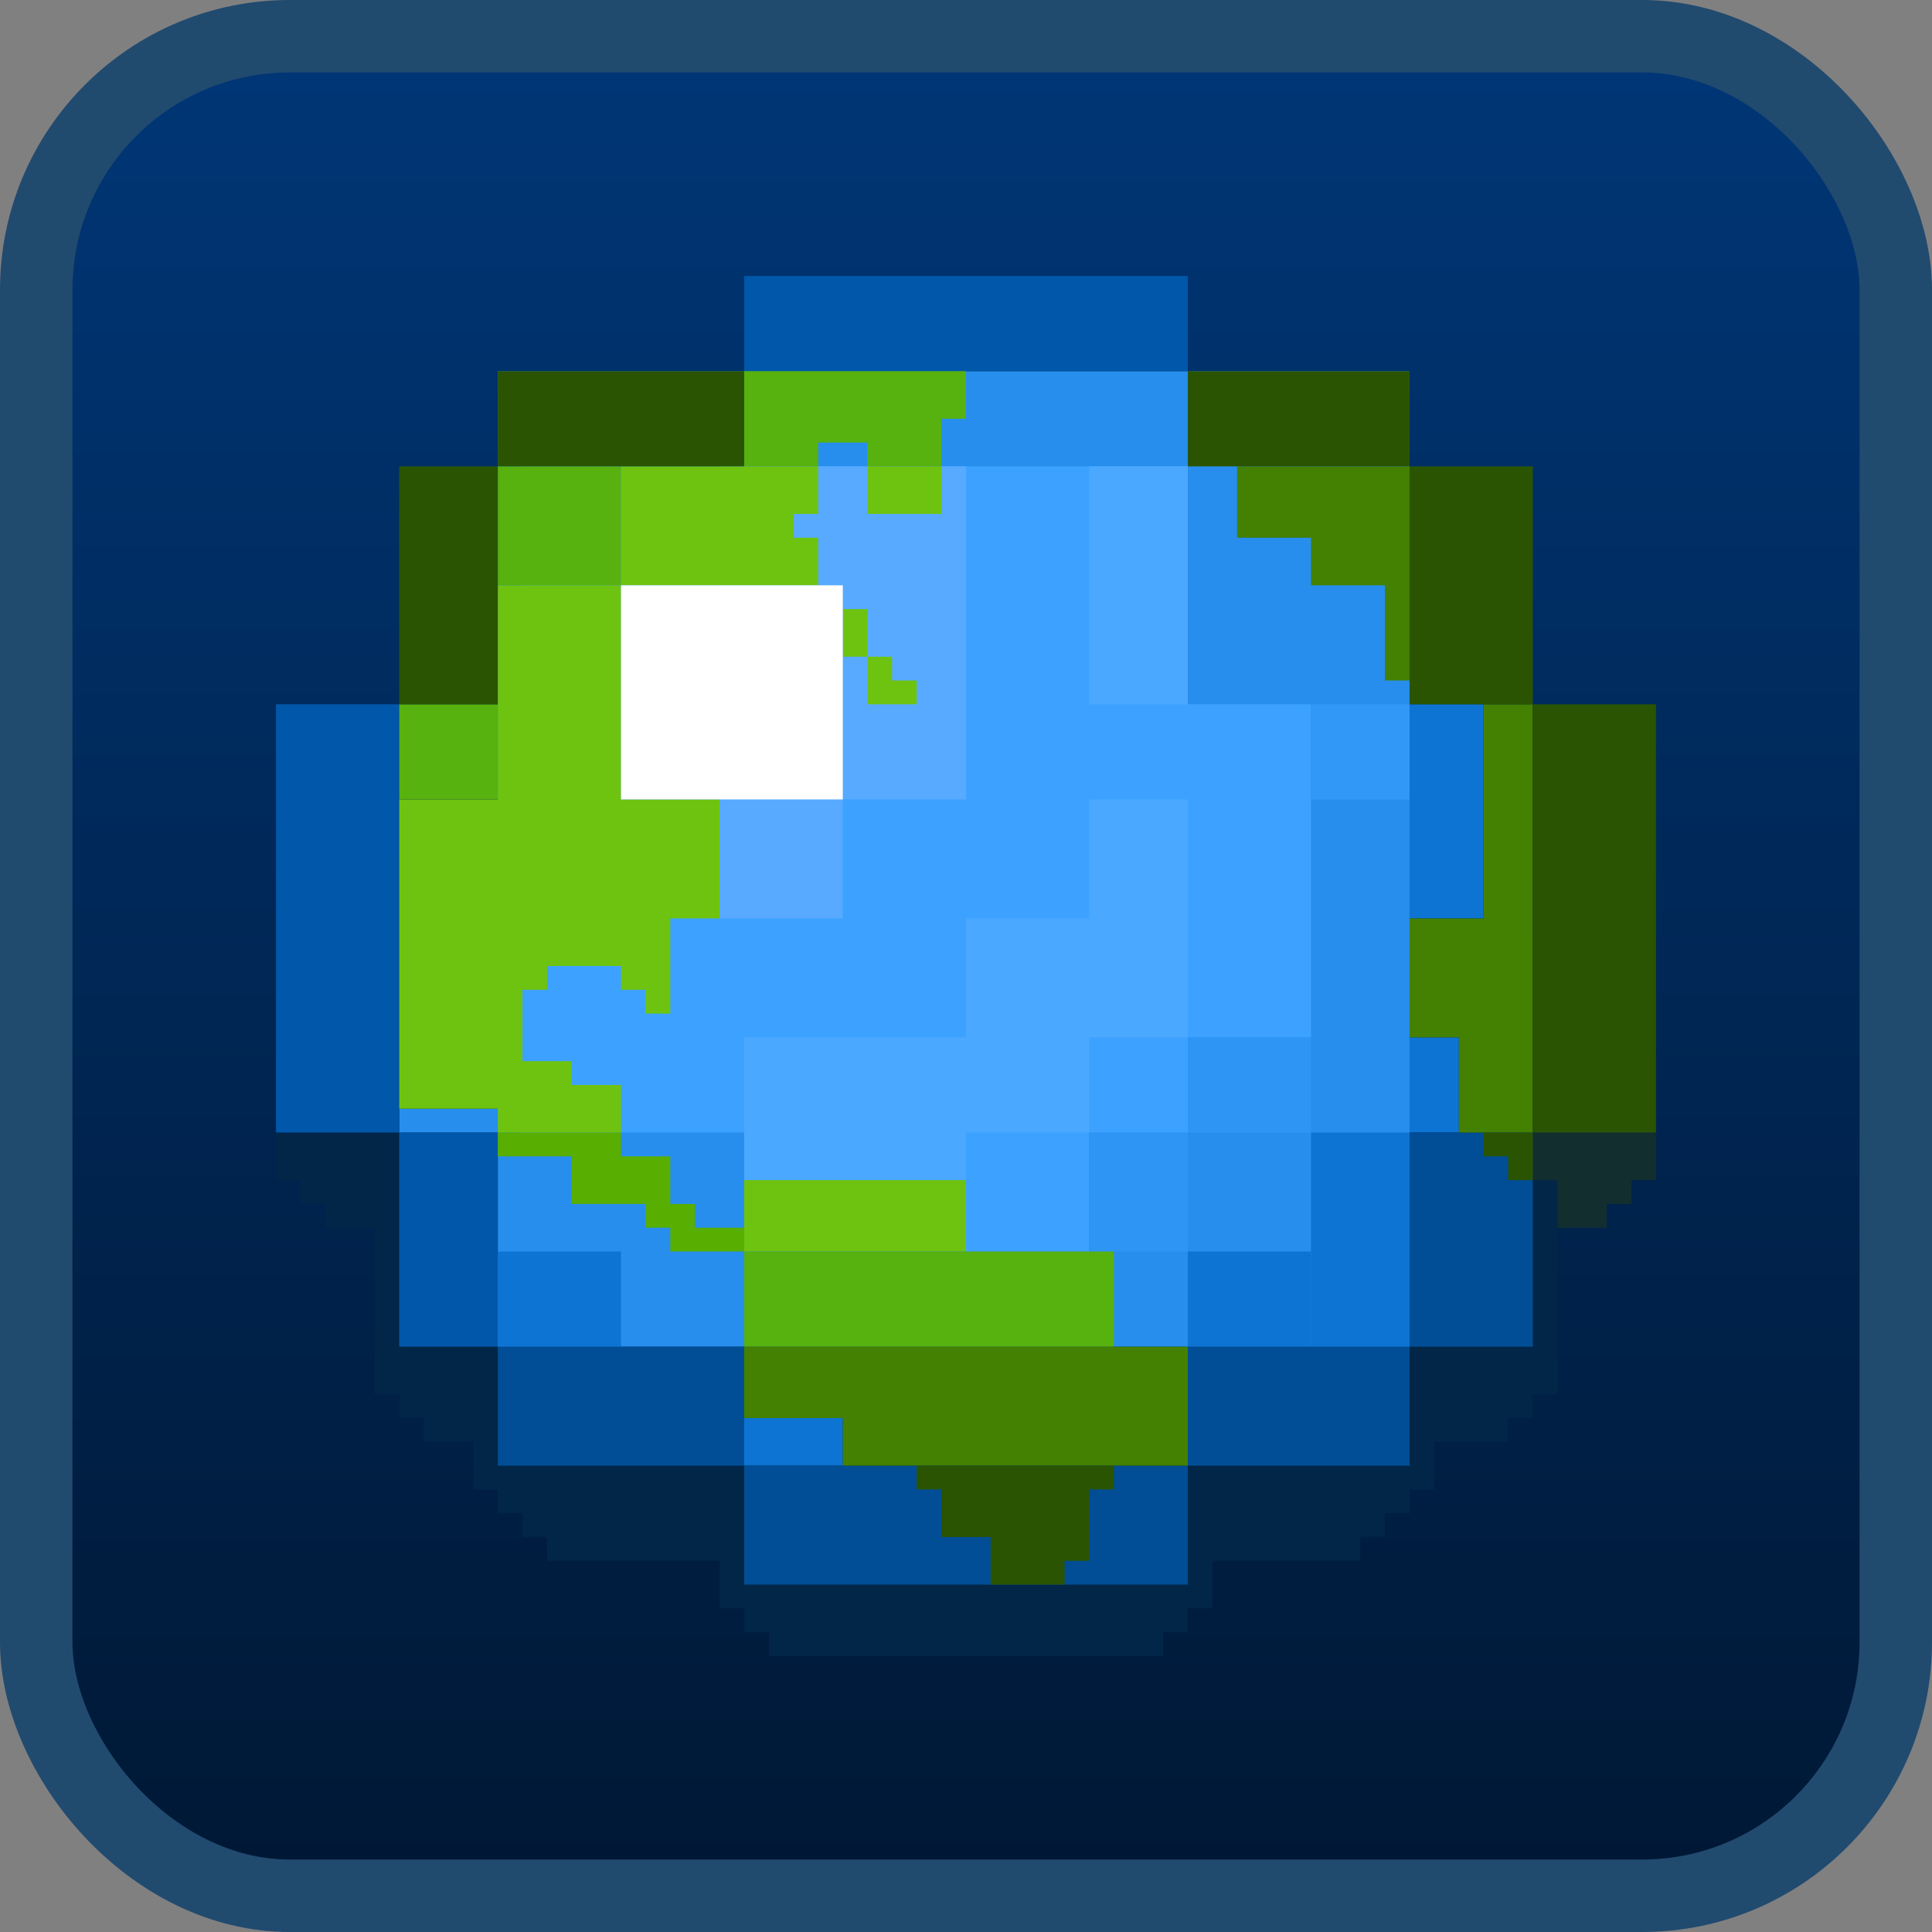 <svg width="56" height="56" viewBox="0 0 56 56" fill="none" xmlns="http://www.w3.org/2000/svg">
<rect x="0" y="0" width="56" height="56" fill="#808080" stroke="none"/>
<rect x="1.05" y="1.05" width="53.9" height="53.9" rx="7.35" fill="url(#paint0_linear_1_62)"/>
<g clip-path="url(#clip0_1_62)">
<path d="M8 34.207V32.828H21.571V34.207H45.143V40.414H44.429V41.103H43.714V41.793H41.571V43.172H40.857V43.862H40.143V44.552H39.429V45.241H35.143V46.621H34.429V47.31H33.714V48H22.286V47.31H21.571V46.621H20.857V45.241H15.857V44.552H15.143V43.862H14.429V43.172H13.714V41.793H12.286V41.103H11.571V40.414H10.857V35.586H9.429V34.897H8.714V34.207H8Z" fill="#012647"/>
<path d="M14.429 10.759H40.857V39.035H14.429V10.759Z" fill="#278EED"/>
<path d="M11.571 32.138H14.429V32.828H11.571V32.138Z" fill="#278EED"/>
<path d="M15.143 13.517H34.429V32.828H15.143V13.517Z" fill="#3DA2FF"/>
<path d="M34.429 20.414H38V30.069H34.429V20.414Z" fill="#3DA2FF"/>
<path d="M28 32.828H31.571V36.276H28V32.828Z" fill="#3DA2FF"/>
<path d="M31.571 32.828H34.429V36.276H31.571V32.828Z" fill="#2E95F4"/>
<path d="M34.429 30.069H38V32.828H34.429V30.069Z" fill="#2E95F4"/>
<path d="M20.857 13.517H28V23.172H20.857V13.517Z" fill="#57AAFF"/>
<path d="M20.857 23.172H24.429V26.621H20.857V23.172Z" fill="#57AAFF"/>
<path d="M31.571 13.517H34.429V20.414H31.571V13.517Z" fill="#4BA8FF"/>
<path d="M31.571 23.172H34.429V30.069H31.571V23.172Z" fill="#4BA8FF"/>
<path d="M28 26.621H31.571V32.828H28V26.621Z" fill="#4BA8FF"/>
<path d="M21.571 30.069H28V34.207H21.571V30.069Z" fill="#4BA8FF"/>
<path d="M14.429 36.276H18V39.035H14.429V36.276Z" fill="#0D74D3"/>
<path d="M21.571 41.103H24.429V42.483H21.571V41.103Z" fill="#0D74D3"/>
<path d="M40.857 30.069H42.286V32.828H40.857V30.069Z" fill="#0D74D3"/>
<path d="M40.857 20.414H43V26.621H40.857V20.414Z" fill="#0D74D3"/>
<path d="M38 32.828H40.857V39.035H38V32.828Z" fill="#0D74D3"/>
<path d="M34.429 36.276H38V39.035H34.429V36.276Z" fill="#0D74D3"/>
<path d="M14.429 39.035H21.571V42.483H14.429V39.035Z" fill="#014E96"/>
<path d="M21.571 42.483H34.429V45.931H21.571V42.483Z" fill="#014E96"/>
<path d="M34.429 39.035H40.857V42.483H34.429V39.035Z" fill="#014E96"/>
<path d="M40.857 32.828H44.429V39.035H40.857V32.828Z" fill="#014E96"/>
<path d="M21.571 8H34.429V10.759H21.571V8Z" fill="#0157A9"/>
<path d="M8 20.414H11.571V32.828H8V20.414Z" fill="#0157A9"/>
<path d="M11.571 32.828H14.429V39.035H11.571V32.828Z" fill="#0157A9"/>
<path d="M38 20.414H40.857V23.172H38V20.414Z" fill="#3198F7"/>
<path d="M44.429 34.207V32.828H48V34.207H47.286V34.897H46.571V35.586H45.143V34.207H44.429Z" fill="#132E2F"/>
<path d="M21.571 34.207H28V36.276H21.571V34.207Z" fill="#6EC310"/>
<path d="M24.429 17.655H25.143V19.035H24.429V17.655Z" fill="#6EC310"/>
<path d="M25.143 13.517H27.286V14.896H25.143V13.517Z" fill="#6EC310"/>
<path d="M25.143 20.414V19.035H25.857V19.724H26.571V20.414H25.143Z" fill="#6EC310"/>
<path d="M18 16.965V13.517H23.714V14.896H23V15.586H23.714V16.965H18Z" fill="#6EC310"/>
<path d="M18 23.172V16.965H14.429V23.172H11.571V32.138H14.429V32.828H18V31.448H16.571V30.759H15.143V28.69H15.857V28H18V28.69H18.714V29.379H19.429V26.621H20.857V23.172H18Z" fill="#6EC310"/>
<path d="M21.571 39.035V36.276H32.286V39.035H21.571Z" fill="#57B10F"/>
<path d="M11.571 23.172V20.414H14.429V23.172H11.571Z" fill="#57B10F"/>
<path d="M14.429 16.965V13.517H18V16.965H14.429Z" fill="#57B10F"/>
<path d="M21.571 13.517V10.759H28V12.138H27.286V13.517H25.143V12.828H23.714V13.517H21.571Z" fill="#57B10F"/>
<path d="M14.429 33.517V32.828H18V33.517H19.429V34.897H20.143V35.586H21.571V36.276H19.429V35.586H18.714V34.897H16.571V33.517H14.429Z" fill="#58AE01"/>
<path d="M35.857 15.586V13.517H40.857V19.724H40.143V16.965H38V15.586H35.857Z" fill="#448001"/>
<path d="M43 20.414H44.429V32.828H42.286V30.069H40.857V26.621H43V20.414Z" fill="#448001"/>
<path d="M34.429 42.483V39.035H21.571V41.103H24.429V42.483H34.429Z" fill="#448001"/>
<path d="M14.429 13.517V10.759H21.571V13.517H14.429V20.414H11.571V13.517H14.429Z" fill="#2A5401"/>
<path d="M34.429 13.517V10.759H40.857V13.517H44.429V20.414H48V32.828H44.429V20.414H40.857V13.517H34.429Z" fill="#2A5401"/>
<path d="M26.571 43.172V42.483H32.286V43.172H31.571V45.241H30.857V45.931H28.714V44.552H27.286V43.172H26.571Z" fill="#2A5401"/>
<path d="M44.429 34.207V32.828H43V33.517H43.714V34.207H44.429Z" fill="#2A5401"/>
<path d="M18 23.172V16.965H24.429V23.172H18Z" fill="white"/>
</g>
<rect x="1.05" y="1.05" width="53.9" height="53.9" rx="7.35" stroke="#214A6F" stroke-width="2.1"/>
<defs>
<linearGradient id="paint0_linear_1_62" x1="28" y1="0" x2="28" y2="56" gradientUnits="userSpaceOnUse">
<stop stop-color="#003778"/>
<stop offset="1" stop-color="#001733"/>
</linearGradient>
<clipPath id="clip0_1_62">
<rect width="40" height="40" fill="white" transform="translate(8 8)"/>
</clipPath>
</defs>
</svg>
